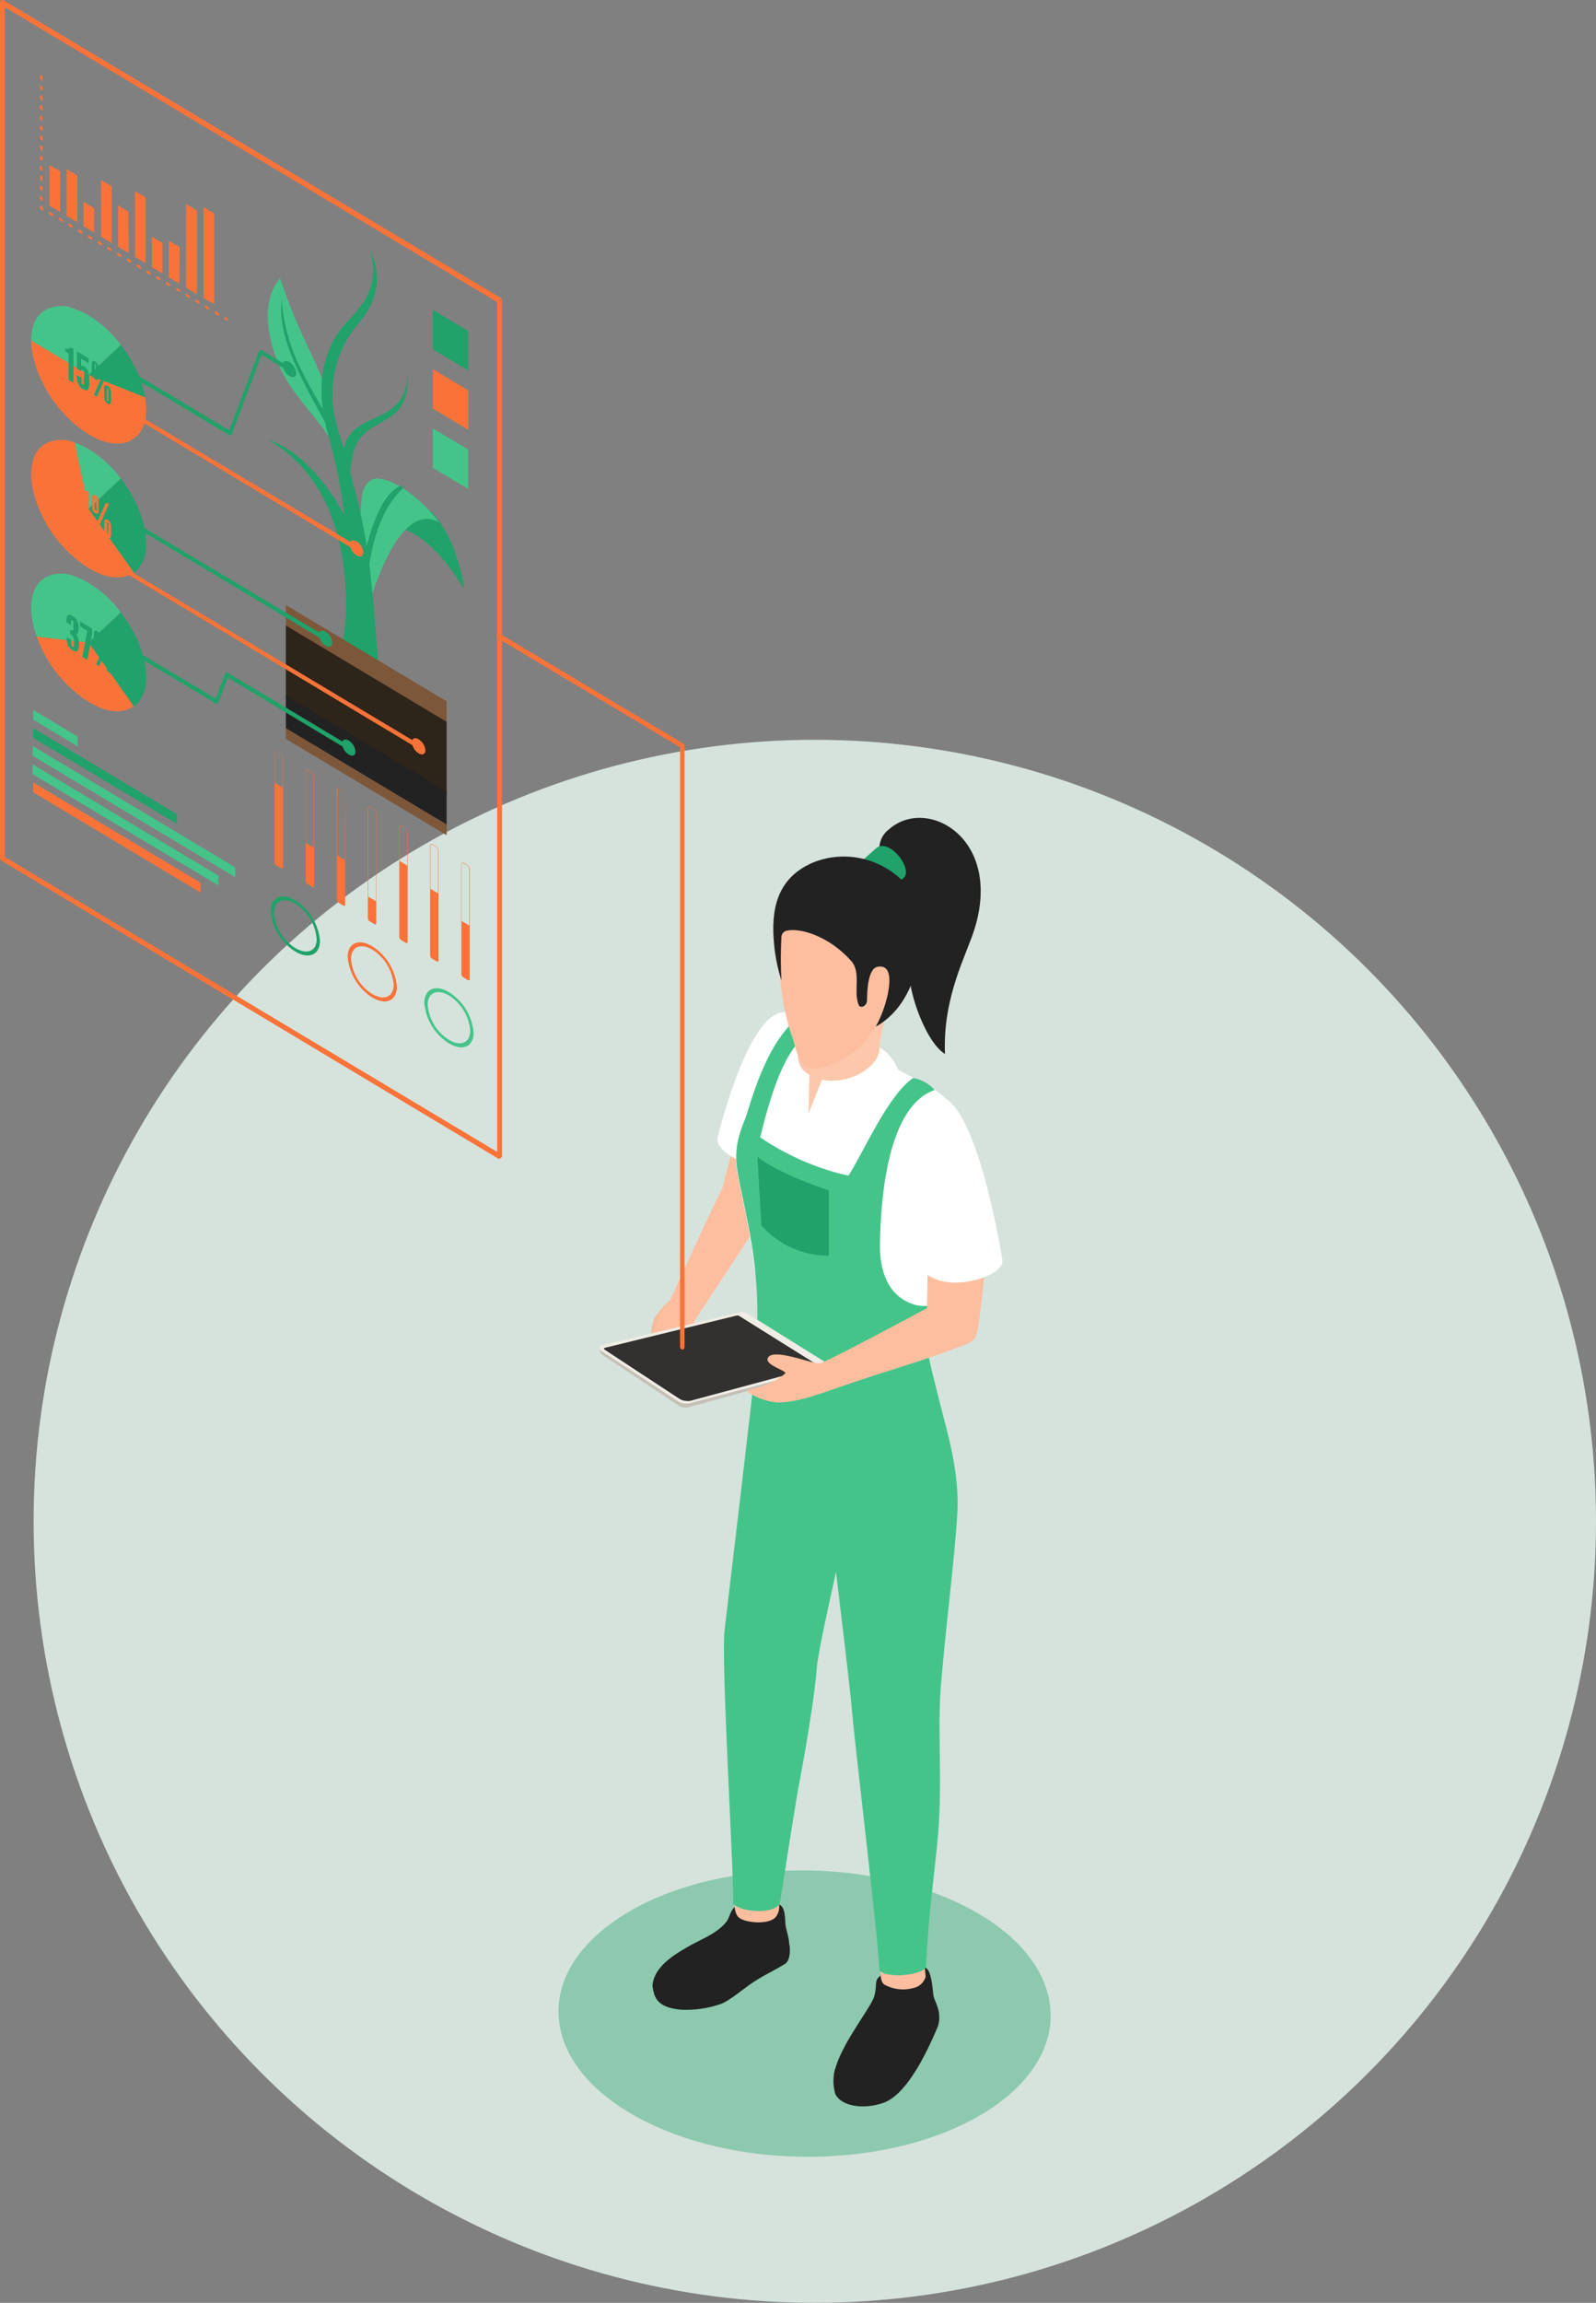 <svg xmlns="http://www.w3.org/2000/svg" xmlns:xlink="http://www.w3.org/1999/xlink" width="95.001" height="137.019" viewBox="0 0 95.001 137.019">
  <rect x="0" y="0" width="95.001" height="137.019" fill="#808080" stroke="none"/>
  <defs>
    <path id="path-48" fill-rule="evenodd" d="M1.975 28.295c0-1.891 1.481-2.542 3.309-1.448 1.823 1.094 3.304 3.521 3.304 5.412 0 1.891-1.476 2.542-3.304 1.448-1.828-1.094-3.309-3.521-3.309-5.412zm.723.438c0 1.5 1.16 3.37 2.586 4.225 1.426.854 2.581.349 2.581-1.13 0-1.479-1.155-3.376-2.581-4.23-1.426-.854-2.586-.365-2.586 1.136z"/>
    <mask id="mask-49" maskContentUnits="userSpaceOnUse" maskUnits="userSpaceOnUse">
      <rect width="95.001" height="137.019" x="0" y="0" fill="black"/>
      <use fill="white" xlink:href="#path-48"/>
    </mask>
    <path id="path-56" fill-rule="evenodd" d="M1.975 20.336c0-1.891 1.481-2.542 3.309-1.448 1.823 1.094 3.304 3.521 3.304 5.412 0 1.891-1.476 2.542-3.304 1.448-1.828-1.094-3.309-3.521-3.309-5.412zm.723.432c0 1.485 1.16 3.376 2.586 4.23v.026c1.426.828 2.581.328 2.581-1.156 0-1.485-1.155-3.365-2.581-4.23-1.426-.865-2.586-.354-2.586 1.13z"/>
    <mask id="mask-57" maskContentUnits="userSpaceOnUse" maskUnits="userSpaceOnUse">
      <rect width="95.001" height="137.019" x="0" y="0" fill="black"/>
      <use fill="white" xlink:href="#path-56"/>
    </mask>
    <path id="path-64" fill-rule="evenodd" d="M1.975 36.255c0-1.891 1.481-2.542 3.304-1.448 1.828 1.094 3.309 3.548 3.309 5.439 0 1.891-1.486 2.568-3.309 1.448-1.823-1.12-3.304-3.548-3.304-5.439zm.723.432c0 1.485 1.155 3.376 2.581 4.23 1.431.854 2.586.354 2.586-1.13 0-1.485-1.16-3.376-2.586-4.23-1.426-.854-2.581-.354-2.581 1.13z"/>
    <mask id="mask-65" maskContentUnits="userSpaceOnUse" maskUnits="userSpaceOnUse">
      <rect width="95.001" height="137.019" x="0" y="0" fill="black"/>
      <use fill="white" xlink:href="#path-64"/>
    </mask>
  </defs>
  <g>
    <ellipse cx="48.501" cy="90.519" fill="rgb(213,227,220)" rx="46.5" ry="46.5"/>
    <g>
      <g opacity=".4">
        <path fill="rgb(32,162,106)" fill-rule="evenodd" d="M45.995 111.347c-8.035.521-13.674 4.777-12.625 9.45 1.05 4.673 8.406 8.022 16.426 7.475 8.02-.547 13.669-4.782 12.619-9.455-1.05-4.673-8.406-8.017-16.421-7.47z"/>
      </g>
      <path fill="rgb(243,188,151)" fill-rule="evenodd" d="M39.296 79.94c-.131.313-.552.339-.577 0 .003-.48.065-.958.186-1.422.279-.446.617-.85 1.004-1.198.151-.156.301.26-.035 1.36-.08.271-.442.927-.577 1.261z"/>
      <path fill="rgb(252,190,159)" fill-rule="evenodd" d="M39.909 77.32s2.511-5.558 3.093-6.621l.864-3.35c1.004.417 1.903.886 2.898 1.344l-1.436 3.839-3.977 6.038c-.074.529-.188 1.052-.341 1.563-.149.393-.397.736-.718.995-.212.201-.498.297-.783.266-.3-.079-.537-.32-.618-.63-.08-.306-.097-.625-.05-.938.05-.455.146-.904.286-1.339.17-.447.438-.846.783-1.167z"/>
      <path fill="rgb(255,255,255)" fill-rule="evenodd" d="M42.726 67.636c-.321 1.042 2.677 2.24 3.987 1.875 0 0 1.948-5.116 1.873-7.158-.07-1.849-1.255-2.36-2.189-2.084-2.044.589-3.671 7.366-3.671 7.366z"/>
      <path fill="rgb(34,34,34)" fill-rule="evenodd" d="M46.974 115.666c.075.188.095.969-.241 1.183-.723.448-1.075.563-1.883 1.084-.557.354-1.396 1.12-2.009 1.328-.751.249-1.538.356-2.325.318-.889-.094-1.607-.359-1.647-1.354.013-.407.196-.787.502-1.042.472-.323 2.3-.365 3.264-.807.964-.443 2.054-.896 3.013-1.407.462-.234 1.306.583 1.326.698z"/>
      <path fill="rgb(34,34,34)" fill-rule="evenodd" d="M46.703 116.26c.537-.453.121-1.162.055-1.729-.04-.333 0-.865-.246-1.12-.346-.349-1.13-.109-1.557-.094-.396-.031-.794.013-1.175.13-.311.182-.346.677-.572.938-.603.714-1.507 1.005-2.28 1.459-.773.453-1.943 1.13-2.084 2.224-.028.376.172.731.502.891 1.12.521 2.656.115 3.751-.479.894-.484 1.597-1.313 2.511-1.709.387-.113.756-.285 1.095-.511z"/>
      <path fill="rgb(34,34,34)" fill-rule="evenodd" d="M55.712 119.198c.214.42.257.911.121 1.365-.778 1.839-1.933 4.121-3.284 4.569-1.195.401-2.456.182-2.822-.521-.144-.477-.154-.986-.03-1.469.246-.495 1.507-1.042 2.104-1.891.598-.849 1.672-1.396 2.481-2.084.459-.206.981-.195 1.431.031z"/>
      <path fill="rgb(34,34,34)" fill-rule="evenodd" d="M55.667 120.177c.286-1.011-.075-1.042-.115-1.521-.06-.636-.151-1.308-.377-1.516-.099-.079-.209-.143-.326-.188-.359-.11-.741-.11-1.1 0-.526.077-1.02.311-1.421.672-.301.26-.095.521-.301 1.188-.241.766-2.33 3.256-2.4 4.839-.015.466.283.881.718 1.0.569.154 1.163.179 1.743.073 1.682-.38 3.475-4.173 3.58-4.548z"/>
      <path fill="rgb(252,190,159)" fill-rule="evenodd" d="M46.256 112.54c-.818.227-1.671.283-2.511.167 0 .276-.146 1.172.311 1.443.457.271 1.667.359 2.084-.047.229-.254.304-.619.196-.948-.042-.202-.069-.408-.08-.615z"/>
      <path fill="rgb(252,190,159)" fill-rule="evenodd" d="M54.954 116.515c-.169.015-.337.043-.502.083-.668.199-1.347.355-2.034.469 0 .307-.055.88.266 1.042.518.269 1.112.334 1.672.182.351-.062.638-.324.743-.677-.03-.369-.078-.736-.146-1.099z"/>
      <g>
        <path fill="rgb(255,255,255)" fill-rule="evenodd" d="M55.24 78.596c-1.004-.271-2.104.292-3.108.042-1.622-.667-3.264-1.308-4.901-1.959-.743-.297-1.507-.625-2.295-.964-.236-2.443-.768-4.308-1.07-6.105-.128-.787-.057-1.594.206-2.344.08-.245.171-.49.261-.698.394-.948.69-1.936.884-2.948.372-1.912.603-3.126 1.426-3.37.3-.077.616-.03.884.13.216.109 7.502 4.131 7.799 4.282.445.24.848.557 1.19.938.603.714-.502 5.272-1.085 11.044l-.191 1.953z"/>
        <path fill="rgb(69,196,138)" fill-rule="evenodd" d="M55.938 83.436c-.728-2.912-1.004-3.558-.593-5.761-.32.062-.649.04-.959-.063-1.602-.521-2.009-2.084-2.009-3.501.04-3.011.502-8.304 3.259-9.257-.339-.378-.789-.629-1.281-.714-1.507 1.042-2.887 4.298-3.852 5.814-1.871-.419-3.652-1.193-5.253-2.282 1.25-5.178 2.315-5.834 3.45-6.657l-1.06-.568c-2.129 1.563-3.013 5.465-3.289 6.131-.09.214-.181.458-.261.703-.263.741-.334 1.54-.206 2.318.452 2.73 1.456 5.574 1.135 10.419-.035.495-.08 1.167-.131 1.865-.055.818-1.351 11.674-1.758 15.107-.226 1.886.608 15.258.502 16.269.502.578 2.646.641 2.792-.068.357-2.11.879-5.73 1.26-7.684.321-1.672.844-4.897.934-6.251.055-.802.678-3.6 1.145-5.73.336 2.818.814 6.715.964 8.392.206 2.37 1.652 14.305 1.612 15.321.542.547 2.661.245 2.787-.219.085-2.646.562-6.069.703-7.746.296-3.475-.06-6.251.191-9.158.377-4.303.763-6.98.954-9.898.186-2.573-.603-5.032-1.039-6.782z"/>
        <path fill="rgb(252,199,170)" fill-rule="evenodd" d="M52.563 59.405c-.256-.375-.944-.177-1.366-.156-.668.036-1.336.078-2.009.161-.166 0-1.004.057-1.004.307-.07.438-.572 1.391-.593 1.828 0 0-.502 2.167.588 2.391l-.05 2.313.803-2.016c1.507.636 3.063-.641 3.47-.964-.226-1.599.437-2.667.306-3.266-.034-.203-.082-.404-.146-.599z"/>
        <path fill="rgb(255,255,255)" fill-rule="evenodd" d="M47.592 62.338c-.266.611-.005 1.331.583 1.61-.462.349-1.185.932-1.667 1.375.239-1.075.549-2.131.929-3.162.176-.385.131-.016.156.177z"/>
      </g>
      <path fill="rgb(255,255,255)" fill-rule="evenodd" d="M48.928 64.245c.36.771.671 1.567.929 2.381 2.511-.37 3.631-2 3.596-2.985-.215-.555-.602-1.021-1.1-1.323.05 1.13-1.773 2.256-3.425 1.927z"/>
      <path fill="rgb(34,34,34)" fill-rule="evenodd" d="M50.72 52.461c-.124-.099-.202-.249-.212-.412-.011-.162.047-.322.157-.437.161-.203.427-.208.638-.365.336-.24.678-.636 1.039-.839.029-.434.247-.831.593-1.078 2.24-1.959 6.729.521 5.087 5.902-.472 1.563-1.913 4.042-1.773 7.481-1.08-.682-1.958-3.178-2.084-4.35-.126-1.172.06-2.24 0-3.449-.025-.781-3.144-2.11-3.445-2.454z"/>
      <path fill="rgb(32,162,106)" fill-rule="evenodd" d="M50.424 52.112c.182-.245.393-.466.628-.656.336-.313.708-.63 1.08-.969.728-.682 2.199 1.115 1.687 1.724-.08.104-1.004.771-1.004.771-.286.432-1.868.38-2.24.047-.143-.096-.241-.25-.27-.424-.029-.174.015-.353.119-.493z"/>
      <path fill="rgb(252,190,159)" fill-rule="evenodd" d="M47.235 61.937c.166.646.357 1.433.959 1.625.723.234 2.626-.682 3.515-1.886 1.065-1.407 1.657-3.516 1.291-4.506-.276-.74-1.507-1.323-2.164-1.844-.463-.346-.97-.623-1.507-.823-1.537-.615-2.892-.552-2.933 1.042-.039.82-.027 1.641.035 2.459.078 1.345.349 2.671.803 3.933z"/>
      <path fill="rgb(34,34,34)" fill-rule="evenodd" d="M46.075 56.16c-.181-1.943.09-3.969 2.466-4.897 2.351-.856 4.953.177 6.152 2.443.276.609.372 1.288.276 1.953-.422 3.271-1.542 4.688-2.842 5.433.333-.612.576-1.272.723-1.959.186-.953.126-1.74-.603-1.61-.583.099-.628 1.386-.638 1.99 0 .37-.422.521-.502.266-.321-.807.171-1.917-.442-2.605-1.306-1.464-3.048-2-3.862-1.792-.169.047-.288.204-.291.385-.045.854-.045 1.709 0 2.563-.225-.704-.372-1.433-.437-2.172z"/>
      <path fill="rgb(197,192,182)" fill-rule="evenodd" d="M39.843 81.045l-4.153-.802c-0.0.154.071.299.191.391.196.115 4.52 3.001 4.52 3.001.175.113.388.147.588.094l8.226-2.266c.082-.055.131-.149.131-.25l-9.501-.167z"/>
      <path fill="rgb(240,236,230)" fill-rule="evenodd" d="M44.072 78.075l-8.251 1.969c-.066.013-.118.067-.132.135-.013.069.015.139.071.177l4.58 3.011c.223.145.494.189.748.12l8.19-2.151c.035-.011.061-.042.067-.08.005-.038-.011-.076-.042-.097l-4.816-3.001c-.124-.082-.273-.111-.417-.083z"/>
      <path fill="rgb(51,49,47)" fill-rule="evenodd" d="M43.996 78.299c-.04-.026-.089-.035-.136-.026l-7.874 1.927c-.02.009-.032.03-.032.052 0 .022.013.043.032.052l4.449 2.922c.13.084.279.129.432.13.067.008.134.008.201 0l7.533-2.032c.029-.012.048-.041.048-.073 0-.032-.019-.061-.048-.073l-4.605-2.881z"/>
      <path fill="rgb(252,190,159)" fill-rule="evenodd" d="M55.175 74.96c.08.86 0 2.876 0 2.876s-5.951 3.209-6.373 3.282c-.422.073-2.908-1.005-3.113-.271-.11.385 1.17.724 1.055.87-.608.521-1.004.677-2.325 1.042.552.393 1.192.631 1.858.693 1.23 0 2.707-.583 3.696-.922 3.113-1.078 4.409-1.375 6.769-2.256.417-.156 1.12-.333 1.326-.714.256-.479.623-4.772.623-4.772l-3.515.172z"/>
      <path fill="rgb(255,255,255)" fill-rule="evenodd" d="M54.441 75.002c.131.589 1.085 1.219 2.084 1.302 1.507.12 3.259-.615 3.139-1.344 0 0-1.291-8.288-3.365-9.596-1.205-.755-1.974.75-2.365 1.631-.038 2.679.132 5.356.507 8.007z"/>
      <path fill="rgb(32,162,106)" fill-rule="evenodd" d="M45.086 68.834c1.431 1.11 4.253 1.99 4.253 1.99v3.886c-1.524.019-2.984-.635-4.017-1.797l-.236-4.079z"/>
      <path fill="rgb(32,162,106)" fill-rule="evenodd" d="M20.59 36.87c.132.065.26.14.382.224.149-.862.253-1.731.311-2.605.045-1.729-.191-3.214-1.697-5.298-.502-.724-1.923-2.506-3.58-3.001 2.923 1.735 4.745 5.006 4.585 10.679z"/>
      <path fill="rgb(69,196,138)" fill-rule="evenodd" d="M19.019 22.154c-.668-1.594-1.311-2.553-2.35-5.595-1.456 1.756-.367 4.543.075 5.475.748 1.563 2.32 3.006 2.948 4.167.03-.276.593-1.037-.673-4.048z"/>
      <path fill="rgb(32,162,106)" fill-rule="evenodd" d="M19.963 25.738c-.11-.219-.236-.443-.372-.698-.422-.807-1.135-1.938-1.697-3.126-.642-1.265-1.025-2.653-1.125-4.079-.231 2.0.753 4.027 2.667 7.439.236.417.392.719.502.948l.025-.484z"/>
      <path fill="rgb(32,162,106)" fill-rule="evenodd" d="M20.395 28.389c-.04 0-.065.063-.131 0-.301-.229.286-2.042.407-2.271.839-1.61 3.54-.99 3.585-3.865.206 3.35-2.571 2.386-3.189 4.569-.357 1.266-.025 1.438-.673 1.568z"/>
      <path fill="rgb(32,162,106)" fill-rule="evenodd" d="M27.621 35.052c-.085-.833-.618-3.271-1.963-4.621-1.013-.609-2.098-1.077-3.229-1.391-.201.167-.748.333-.588.724.184.36.389.707.613 1.042.196.333.387.698.608 1.005.221.307.362-.594.562-.458.201.135 1.848.151 3.997 3.699z"/>
      <path fill="rgb(69,196,138)" fill-rule="evenodd" d="M21.851 36.24c-.085.193.045.219-.231.042-.276-.177-.266-.354-.271-.63-.062-2.022-0-4.045.186-6.058.09-.708.462-1.167 1.004-1.12 1.125.094 2.682 1.38 3.601 2.605-2.456-1.365-4.042 4.527-4.289 5.162z"/>
      <path fill="rgb(32,162,106)" fill-rule="evenodd" d="M21.951 38.61c-.251.172-.623-1.396-.678-1.776-.136-.953.547-7.069 2.571-7.929 0 0 .146.068.156.135-2.988 2.756-2.049 9.569-2.049 9.569z"/>
      <path fill="rgb(32,162,106)" fill-rule="evenodd" d="M20.395 38.308l2.139 1.302c-.577-6.939-.532-7.6-2.446-14.185-.686-2.177-.183-4.569 1.316-6.251 1.039-1.297 1.401-2.678.583-4.391.718 2.24-.437 3.433-1.401 4.454-1.065 1.13-2.054 3.308-.999 6.829 1.116 3.973 1.392 8.148.808 12.242z"/>
      <path fill="rgb(125,87,58)" fill-rule="evenodd" d="M26.586 43.043l-9.571-5.73v-1.313l9.571 5.73v1.313z"/>
      <path fill="rgb(45,36,26)" fill-rule="evenodd" d="M26.586 47.294l-9.571-5.73v-4.345l9.571 5.73v4.345z"/>
      <path fill="rgb(34,34,34)" fill-rule="evenodd" d="M26.586 49.143l-9.571-5.73v-2.037l9.571 5.73v2.037z"/>
      <path fill="rgb(125,87,58)" fill-rule="evenodd" d="M26.586 49.695l-9.571-5.73v-.641l9.571 5.73v.641z"/>
      <path fill="rgb(249,115,57)" fill-rule="evenodd" d="M2.537 4.75c0 .036-.035.062-.075.036v-.026c-.046-.027-.076-.076-.08-.13v-.115c0-.036.035-.062.08-.036.042.028.07.074.075.125v.146zm-.075.63c.04 0 .075 0 .075-.031v-.12c-.006-.051-.033-.097-.075-.125-.045-.026-.08 0-.08.031v.094c.004.054.034.101.08.125v.026zm.075.568c0 .031-.035.031-.075.031v-.026c-.044-.026-.074-.073-.08-.125v-.12c0-.036.035-.036.08-.036.043.029.071.077.075.13v.146zm-.075.63c.04.026.075 0 .075-.036v-.12c.002-.061-.026-.118-.075-.151-.045-.026-.08 0-.08.036v.12c.006.053.036.099.08.125v.026zm-.01.604c.04 0 .075 0 .075-.036v-.12c-.006-.051-.033-.097-.075-.125-.045-.026-.08 0-.08.031v.12c.015.045.048.081.09.099l-.01.031zm.085.557c0 .031-.035.057-.075.031v-.026c-.038-.02-.068-.056-.08-.099v-.12c0-.031.035-.057.08-.031.044.026.072.073.075.125v.12zm-.075.615c.04.026.075 0 .075-.036v-.115c-.004-.053-.032-.101-.075-.13-.045 0-.08 0-.08.036v.12c.006.053.036.099.08.125zm.075.563c0 .036-.035.062-.075.036v-.01c-.043-.025-.073-.069-.08-.12v-.12c0-.031.035-.057.08-.031.042.028.07.074.075.125v.12zm0 .599c0 .031-.035.057-.075.031v-.01c-.05-.027-.081-.082-.08-.141v-.094c0-.031.035-.031.08-.031.042.027.07.073.075.125v.12zm.402.297l.643.38-.01 2.422-.633-.38V9.813zm-.412.323c0 .031-.035.031-.075.031l.01-.031c-.041-.017-.074-.051-.09-.094v-.12c0-.036.035-.062.08-.036.043.029.071.077.075.13v.12zm1.441 2.709l.633.38v-2.787l-.633-.38v2.787zm-1.441-2.115c0 .036-.035.062-.075.036l.01-.031c-.05-.03-.081-.086-.08-.146v-.12c0-.031.035-.057.08-.031.052.039.078.106.065.172v.12zm4.118.354l-.633-.38v3.381l.633.38v-3.381zm-4.183.255c.04.026.075 0 .075-.031v-.12c-.005-.052-.033-.098-.075-.125-.045-.026-.08 0-.08.031v.12c.007.05.037.093.08.115v.01zm5.574 3.943l.633.38v-3.912l-.633-.375v3.907zM2.462 11.938c.04.026.075 0 .075-.031v-.12c-.004-.053-.032-.101-.075-.13-.045-.026-.08 0-.08.036v.12c.009.049.038.091.08.115v.01zm3.144 1.896l-.633-.38V12.001l.633.385v1.448zm6.111-1.313l-.633-.375v4.98l.633.38v-4.985zm-4.685-.302l.618.38.015 2.454-.633-.38v-2.454zm-4.58.031c-.045 0-.08 0-.08.036v.057c.004.053.034.101.08.125l.06.052c.045.026.08 0 .08-.031-.002-.046-.024-.088-.06-.115-.005-.052-.031-.099-.07-.13l-.01.005zm10.299 5.855l-.633-.375V12.324l.633.38v5.402zM2.984 12.621l.115.068c.042.028.07.074.075.125 0 .036-.035.062-.075.036l-.115-.068c-.046-.027-.076-.076-.08-.13 0-.031.035-.057.08-.031zm.693.422l-.115-.073c-.04-.026-.075 0-.075.036.006.051.033.097.075.125l.115.073c.045 0 .08 0 .08-.036-.006-.053-.036-.099-.08-.125zm.467.276l.115.068v-.005c.045.03.073.08.075.135 0 .031-.035.057-.075.031l-.115-.068c-.044-.026-.074-.073-.08-.125 0-.036.035-.062.08-.036zm.693.417l-.115-.068c-.04-.026-.075 0-.075.031.004.053.032.101.075.13l.115.068c.045.026.08 0 .08-.036-.005-.054-.035-.103-.08-.13v.005zm.467.281l.115.068c.042.028.07.074.075.125 0 .036-.035.062-.075.036l-.115-.073c-.046-.025-.076-.072-.08-.125 0-.031.035-.057.08-.031zm4.369 2.256l-.633-.38v-1.808l.633.365v1.823zm1.024-1.573l-.653-.38v2.183l.633.38.02-2.183zm-4.7-.266l-.115-.073c-.04-.026-.075 0-.075.036.006.051.033.097.075.125l.115.068c.045.026.08 0 .08-.031-.002-.055-.032-.105-.08-.13v.005zm.583.339l-.115-.068c-.045-.026-.08 0-.08.031.005.054.035.103.08.13l.115.068c.045.026.075 0 .075-.031-.003-.054-.031-.103-.075-.13zm.583.354l-.131-.073c-.04-.026-.075 0-.075.031.003.052.032.099.075.125l.12.073c.04.026.075 0 .075-.036-.005-.048-.028-.091-.065-.12zm.462.271l.115.073c.046.025.076.072.08.125 0 .036-.035.036-.08.036l-.115-.073c-.042-.028-.07-.074-.075-.125 0-.036.035-.062.075-.036zm.583.354l.115.068v-.005c.045.03.073.08.075.135 0 .031-.035.057-.075.031l-.115-.068c-.044-.026-.074-.073-.08-.125 0-.036.035-.062.08-.036zm.693.417l-.115-.068c-.04-.026-.075 0-.075.031.004.053.032.101.075.13l.115.068c.045.026.08 0 .08-.036-.006-.053-.036-.099-.08-.125zm.467.276l.115.073v-.005c.036.031.058.076.06.125 0 .025 0 .038-.006.043-.007.006-.022.004-.054-.002l-.115-.073c-.044-.026-.074-.073-.08-.125 0-.036.035-.036.08-.036zm.578.349l.115.068-.015-.005c.053.024.089.076.095.135 0 .031-.035.031-.08.031l-.115-.068c-.042-.028-.07-.074-.075-.125 0-.036.035-.036.075-.036zm.603.344l.095.073c.05.023.085.07.095.125 0 .031-.035.057-.075.031l-.115-.068c-.046-.027-.076-.076-.08-.13 0-.031.035-.031.08-.031zm.673.422l-.115-.068c-.04-.026-.075 0-.075.031.005.052.033.098.075.125l.115.073c.045.026.08 0 .08-.036-.005-.054-.035-.103-.08-.13v.005zm.583.344l-.115-.073c-.045 0-.08 0-.08.036.006.053.036.099.08.125l.115.068c.04 0 .075 0 .075-.031-.005-.052-.033-.098-.075-.125zm.578.349l-.115-.068c-.04 0-.075 0-.075.031.004.053.032.101.075.13l.115.068c.045.026.08 0 .08-.031-.005-.054-.035-.103-.08-.13zm.467.281l.115.068v-.005c.043.029.071.077.075.13 0 .036-.035.062-.075.036l-.115-.068c-.046-.027-.076-.076-.08-.13 0-.031.035-.057.08-.031zm.638.375l-.06-.036c-.04-.026-.075-.01-.075.036.006.051.033.097.075.125l.06.036c.04.026.075.01.075-.036-.006-.051-.033-.097-.075-.125z"/>
      <path fill="rgb(32,162,106)" fill-rule="evenodd" d="M16.111 54.212c0-.839.658-1.125 1.466-.641.828.515 1.374 1.405 1.471 2.401 0 .844-.663 1.13-1.471.646-.829-.516-1.373-1.409-1.466-2.407zm.196.115c.082.864.553 1.637 1.271 2.084.723.422 1.291.172 1.271-.557-.078-.865-.55-1.64-1.271-2.084-.698-.422-1.271-.172-1.271.557z"/>
      <path fill="rgb(249,115,57)" fill-rule="evenodd" d="M20.691 56.947c0-.839.663-1.13 1.471-.641.828.515 1.372 1.405 1.466 2.401 0 .839-.658 1.13-1.466.646-.828-.518-1.373-1.409-1.471-2.407zm.201.115c.08.865.552 1.638 1.271 2.084.698.417 1.271.167 1.271-.557-.082-.864-.553-1.637-1.271-2.084-.703-.417-1.271-.167-1.271.557z"/>
      <path fill="rgb(69,196,138)" fill-rule="evenodd" d="M25.255 59.681c0-.839.663-1.13 1.471-.646.829.516 1.373 1.409 1.466 2.407 0 .839-.658 1.125-1.466.641-.828-.515-1.374-1.405-1.471-2.401zm.201.109c.078.865.55 1.64 1.271 2.084.698.422 1.265.172 1.265-.557-.079-.863-.549-1.637-1.265-2.084-.703-.417-1.271-.172-1.271.557z"/>
      <path fill="rgb(69,196,138)" fill-rule="evenodd" d="M4.621 44.408l-2.641-1.584v-.578l2.641 1.578v.583z"/>
      <path fill="rgb(32,162,106)" fill-rule="evenodd" d="M1.98 43.324v.583l8.557 5.121v-.578l-8.557-5.126z"/>
      <path fill="rgb(69,196,138)" fill-rule="evenodd" d="M13.997 52.191l-12.052-7.22v-.583l12.052 7.22v.583z"/>
      <path fill="rgb(69,196,138)" fill-rule="evenodd" d="M12.993 52.68L1.945 46.064v-.583l11.048 6.616v.583z"/>
      <path fill="rgb(249,115,57)" fill-rule="evenodd" d="M11.938 53.107l-9.958-5.965v-.583l9.958 5.965v.583z"/>
      <g>
        <use fill="none" xlink:href="#path-48"/>
        <g mask="url(#mask-49)">
          <path fill="rgb(249,115,57)" fill-rule="evenodd" d="M5.279 30.275l-.824-3.938c-.566-.242-1.206-.218-1.753.068-.572.339-.839.922-.839 1.823.001.309.034.616.1.917.059.261.133.519.221.771.432 1.209 1.153 2.284 2.094 3.126 1.391 1.271 2.802 1.657 3.691 1.005l-2.692-3.772z"/>
          <path fill="rgb(69,196,138)" fill-rule="evenodd" d="M5.279 26.727c-.261-.159-.537-.29-.824-.391l.824 3.938 1.913-1.797c-.522-.707-1.172-1.302-1.913-1.75z"/>
          <path fill="rgb(32,162,106)" fill-rule="evenodd" d="M8.634 31.603c-.122-.693-.358-1.359-.698-1.969-.212-.409-.461-.796-.743-1.156l-1.913 1.797 2.692 3.792c.628-.458.859-1.313.663-2.464z"/>
        </g>
      </g>
      <path fill="rgb(249,115,57)" fill-rule="evenodd" d="M4.652 30.749c.04-.065.059-.142.055-.219l.035-.438c0-.097-.015-.194-.045-.286-.049-.14-.146-.256-.271-.328-.042-.027-.091-.04-.141-.036v-.359c-.01-.052-.01-.105 0-.156h.065c.043.022.071.065.075.115.007.094.007.188 0 .281l.281.172v-.125c.004-.11-.013-.22-.05-.323-.062-.16-.176-.292-.321-.375-.176-.104-.266-.073-.316 0-.047.083-.068.18-.06.276v1.141c.003.097.024.192.06.281.056.163.169.299.316.38.176.099.266.068.316 0zm-.317-.26c-.048-.033-.08-.086-.085-.146v-.63c.001 0 .002-.001.004-.003.009-.008.032-.027.081.003.048.029.081.079.09.135v.599c0 .042-.025.078-.09.042z"/>
      <path fill="rgb(249,115,57)" fill-rule="evenodd" d="M4.812 29.431v-.188c.077.035.164.035.241 0 .025-.018.047-.041.065-.068l.171.104v1.995l-.266-.156v-1.563l-.211-.125z"/>
      <path fill="rgb(249,115,57)" fill-rule="evenodd" d="M5.872 30.426c0 .089-.035.13-.085.146-.045.014-.062.003-.1-.021l-.016-.01c-.087-.048-.152-.131-.181-.229-.008-.043-.008-.087 0-.13v-.583c0-.089.03-.125.085-.146.043-.002.085.011.12.036.081.052.143.131.176.224.007.043.007.087 0 .13v.583zm-.156-.761c.005.024.005.049 0 .073l.025.599c0 .047-.005.047-.045.047-.035-.022-.054-.062-.05-.104 0 0-.01-.583 0-.615.01-.031.015-.047.07 0zm-.12 1.802l.713-1.563.166.099-.703 1.589-.176-.125zm1.019.396c0 .089-.035.13-.09.146-.048.014-.062.003-.098-.024l-.017-.013c-.084-.05-.149-.129-.181-.224-.016-.041-.024-.086-.025-.13v-.573c-.008-.065.03-.126.09-.146.025 0 .065 0 .115.036.084.048.147.129.176.224.017.041.027.085.03.13v.573zm-.161-.75c.005.024.005.049 0 .073v.01s0 .599-.075.604c-.01-.023-.01-.05 0-.073v-.615c.01-.031.02-.042.075 0z"/>
      <g>
        <use fill="none" xlink:href="#path-56"/>
        <g mask="url(#mask-57)">
          <path fill="rgb(32,162,106)" fill-rule="evenodd" d="M7.936 21.674c-.212-.409-.461-.796-.743-1.156l-1.913 1.792 3.354 1.334c-.122-.693-.358-1.359-.698-1.969z"/>
          <path fill="rgb(69,196,138)" fill-rule="evenodd" d="M5.279 18.773c-.261-.159-.537-.29-.824-.391-.565-.247-1.207-.223-1.753.068-.572.339-.839.917-.839 1.823L5.279 22.315l1.913-1.792c-.521-.708-1.171-1.303-1.913-1.75z"/>
          <path fill="rgb(249,115,57)" fill-rule="evenodd" d="M8.634 23.644l-3.354-1.334-3.415-2.042c.001.309.034.616.1.917.059.261.133.519.221.771.435 1.207 1.155 2.282 2.094 3.126 1.391 1.271 2.802 1.657 3.691 1.005.628-.438.859-1.292.663-2.443z"/>
        </g>
      </g>
      <path fill="rgb(32,162,106)" fill-rule="evenodd" d="M3.893 20.914v-.188c.077.035.164.035.241 0 .025-.017.046-.04.06-.068l.176.104v2.016l-.286-.172v-1.563l-.191-.13z"/>
      <path fill="rgb(32,162,106)" fill-rule="evenodd" d="M5.023 22.221c.009-.08-.026-.159-.09-.203-.022-.018-.053-.018-.075 0-.023.019-.036.048-.035.078l-.241-.146v-1.042l.693.412v.297l-.447-.266v.417c.035-.008.071-.008.105 0 .022.002.043.011.06.026.127.078.223.2.271.344.028.086.043.175.045.266v.448c.008.102-.011.205-.055.297-.05.083-.146.109-.316 0-.15-.085-.263-.227-.316-.396-.042-.142-.061-.29-.055-.438l.286.172v.083c-.007.073-.007.146 0 .219.009.043.034.081.07.104h.065c.012-.065.012-.133 0-.198l.035-.474z"/>
      <path fill="rgb(32,162,106)" fill-rule="evenodd" d="M5.867 22.456c0 .089-.035.13-.09.146-.047.013-.061.004-.095-.018l-.02-.013c-.084-.053-.148-.134-.181-.229-.016-.042-.024-.086-.025-.13v-.589c0-.089.03-.125.09-.146.042-.002.082.011.116.036.083.051.147.13.181.224.005.043.005.087 0 .13l.025.589zm-.161-.766c.007.024.007.049 0 .073l.02.599c0 .052-.005.052-.045.052-.034-.022-.052-.063-.045-.104v-.62c.01-.031.015-.047.07 0zm-.12 1.808l.718-1.599.166.104-.703 1.594-.181-.099zm1.024.401c0 .089-.035.13-.09.146-.048.014-.062.003-.098-.024l-.017-.013c-.084-.05-.149-.129-.181-.224-.016-.041-.025-.086-.025-.13v-.573c0-.089.03-.135.09-.151.042-.002.082.011.116.036.083.051.147.13.181.224.013.044.022.089.025.135v.573zm-.161-.755c.005.026.005.052 0 .078v.01s0 .573-.005.604c-.005.031-.015.047-.07 0-.008-.024-.008-.049 0-.073v-.62c.002 0 .005-.003.007-.006.008-.01.022-.026.068.006z"/>
      <g>
        <use fill="none" xlink:href="#path-64"/>
        <g mask="url(#mask-65)">
          <path fill="rgb(249,115,57)" fill-rule="evenodd" d="M5.279 38.23l-3.093-.354c.432 1.209 1.153 2.284 2.094 3.126 1.391 1.271 2.797 1.657 3.691 1.005l-2.692-3.777z"/>
          <path fill="rgb(69,196,138)" fill-rule="evenodd" d="M5.279 34.687c-.261-.158-.537-.289-.824-.391-.565-.248-1.207-.223-1.753.068-.572.339-.839.922-.839 1.823.001.309.034.616.1.917.054.263.128.52.221.771l3.093.354 1.913-1.792c-.522-.707-1.172-1.302-1.913-1.75z"/>
          <path fill="rgb(32,162,106)" fill-rule="evenodd" d="M8.634 39.563c-.124-.692-.36-1.358-.698-1.969-.215-.407-.464-.794-.743-1.156l-1.913 1.792 2.692 3.798c.628-.458.854-1.313.663-2.464z"/>
        </g>
      </g>
      <path fill="rgb(32,162,106)" fill-rule="evenodd" d="M4.174 37.714v-.245c.121.063.176.068.201 0 .007-.031.007-.063 0-.094v-.161c.005-.061.005-.122 0-.182-.006-.054-.036-.102-.08-.13-.03 0-.055 0-.065.026-.008.088-.008.177 0 .266l-.281-.172c-.009-.12.008-.242.05-.354.045-.094.136-.135.311-.026.148.085.262.222.321.385.03.085.047.175.05.266 0 .297-.05.412-.136.448.118.194.174.422.161.651.002.019.002.038 0 .057-.007.068-.022.134-.045.198-.024.072-.092.119-.166.115-.056-.005-.109-.025-.156-.057-.149-.081-.263-.217-.321-.38-.04-.135-.059-.276-.055-.417l.281.167c-.01.095-.01.191 0 .287.01.047.037.088.075.115.045.026.07 0 .08-.042.005-.054.005-.108 0-.161v-.172c.005-.092-.021-.182-.075-.255-.042-.044-.089-.083-.141-.115l-.01-.016z"/>
      <path fill="rgb(32,162,106)" fill-rule="evenodd" d="M5.194 37.526l-.427-.255v-.292l.718.427v.297l-.286 1.563-.296-.177.291-1.563z"/>
      <path fill="rgb(32,162,106)" fill-rule="evenodd" d="M5.997 38.495c0 .089-.035.13-.09.146-.047.013-.061.004-.095-.018l-.02-.013c-.086-.05-.151-.132-.181-.229-.016-.041-.025-.086-.025-.13v-.583c0-.089.035-.13.09-.146.042-.002.082.011.116.036.083.049.146.129.176.224.018.041.028.085.03.13v.583zm-.161-.755c.007.024.007.049 0 .073l.02.599c0 .047-.005.047-.045.047-.036-.02-.055-.063-.045-.104v-.615c.01-.031.015-.047.07 0zm-.115 1.797l.708-1.563.171.099-.703 1.563-.176-.099zm1.014.401c0 .089-.035.13-.085.146-.042.002-.082-.011-.115-.036-.086-.049-.152-.129-.186-.224-.008-.043-.008-.087 0-.13v-.578c0-.083.03-.13.085-.146.047-.013.062-.004.1.022l.021.014c.082.051.144.13.176.224.016.042.024.086.025.13l-.02.578zm-.156-.75c.005.024.005.049 0 .073v.005s.01.578 0 .609c-.01.031-.02.047-.07 0-.008-.024-.008-.049 0-.073 0 0-.005-.583 0-.615.005-.031.015-.047.07 0z"/>
      <path fill="rgb(249,115,57)" fill-rule="evenodd" d="M20.912 32.551h-.06L8.157 24.93c-.056-.034-.076-.108-.045-.167.033-.058.104-.078.161-.047l12.7 7.6c.027.016.046.043.054.075.008.031.003.065-.014.092-.018.041-.057.068-.1.068z"/>
      <path fill="rgb(249,115,57)" fill-rule="evenodd" d="M24.919 44.528c-.018.005-.037.005-.055 0L7.172 33.916c-.036-.022-.058-.063-.057-.106.001-.043.024-.083.06-.104.037-.021.081-.02.117.002l17.686 10.59c.056.034.076.108.045.167-.022.038-.062.062-.105.063z"/>
      <path fill="rgb(32,162,106)" fill-rule="evenodd" d="M20.761 44.606c-.02.005-.04.005-.06 0l-7.141-4.287-.547 1.469c-.014.031-.039.056-.07.068-.031.019-.069.019-.1 0L7.916 38.907c-.027-.016-.046-.043-.054-.075-.008-.031-.003-.065.014-.092.033-.058.104-.078.161-.047l4.806 2.881.547-1.469c.015-.031.04-.057.07-.073.032-.013.068-.013.1 0l7.251 4.345c.027.016.046.043.054.075.008.031.003.065-.014.092-.019.035-.052.058-.09.063z"/>
      <path fill="rgb(32,162,106)" fill-rule="evenodd" d="M19.375 38.125c-.018.005-.037.005-.055 0L8.101 31.39c-.03-.013-.054-.038-.067-.069-.012-.031-.012-.067.001-.098.015-.029.04-.05.071-.059.03-.009.063-.004.09.012L19.435 37.896c.056.034.076.108.045.167-.024.037-.063.06-.105.063z"/>
      <path fill="rgb(32,162,106)" fill-rule="evenodd" d="M13.706 25.899c-.018.005-.037.005-.055 0l-5.905-3.553c-.036-.022-.058-.063-.057-.106.001-.043.024-.083.06-.104.037-.021.081-.02.117.002l5.78 3.464 1.763-4.688c.012-.034.038-.06.07-.073.032-.013.068-.013.1 0l1.507.906c.027.016.046.043.054.075.008.031.003.065-.014.092-.033.058-.104.078-.161.047l-1.396-.854-1.763 4.714c-.009.035-.036.063-.07.073l-.03.005z"/>
      <path fill="rgb(249,115,57)" fill-rule="evenodd" d="M16.503 44.715l.181.104c.086.055.144.147.161.25v6.548c0 .047-.05.083-.11.047l-.286-.172c-.06-.038-.1-.104-.105-.177v-6.532c0-.068.07-.125.161-.068zm-.141 1.86l.457.271v-1.792c-.009-.093-.059-.175-.136-.224l-.181-.109c-.075-.042-.141-.016-.141.062v1.792z"/>
      <path fill="rgb(249,115,57)" fill-rule="evenodd" d="M27.621 51.352l.176.109c.094.055.155.154.166.266v6.543c0 .047-.05.083-.11.047l-.281-.167c-.062-.038-.103-.103-.11-.177v-6.548c0-.073.07-.125.161-.073zm.311 3.72v-3.36c-.009-.093-.059-.175-.135-.224l-.181-.109c-.075-.047-.136-.016-.136.062V54.8l.452.271z"/>
      <path fill="rgb(249,115,57)" fill-rule="evenodd" d="M18.356 45.809l.181.104c.089.059.148.156.161.266v6.543c0 .052-.05.083-.11.052l-.286-.172c-.06-.038-.1-.104-.105-.177v-6.548c0-.094.07-.125.161-.068zm.316 4.621v-4.266c-.009-.093-.059-.175-.136-.224l-.181-.109c-.075-.042-.141-.016-.141.062v4.266l.457.271z"/>
      <path fill="rgb(249,115,57)" fill-rule="evenodd" d="M22.057 48.028l.181.104c.092.057.151.155.161.266V54.941c0 .052-.045.083-.105.052l-.286-.172c-.062-.038-.103-.103-.11-.177v-6.548c0-.068.075-.125.161-.068zm.322 5.595v-5.241c-.011-.093-.063-.176-.141-.224l-.181-.109c-.075-.042-.136-.016-.136.062v5.241l.457.271z"/>
      <path fill="rgb(249,115,57)" fill-rule="evenodd" d="M23.925 49.138l.181.104c.092.057.151.155.161.266v6.548c0 .047-.05.083-.105.047l-.286-.167c-.062-.038-.103-.103-.11-.177v-6.553c0-.094.075-.125.161-.068zm-.135 2.094l.452.271v-2.011c-.009-.093-.059-.175-.135-.224l-.181-.109c-.075-.047-.136-.016-.136.062v2.011z"/>
      <path fill="rgb(249,115,57)" fill-rule="evenodd" d="M25.763 50.242l.181.109c.092.057.151.155.161.266v6.543c0 .047-.05.083-.11.047l-.281-.167c-.062-.038-.103-.103-.11-.177v-6.548c0-.073.07-.125.161-.073zm.316 2.912v-2.553c-.009-.093-.059-.175-.135-.224l-.181-.109c-.075-.047-.136-.016-.136.062v2.553l.452.271z"/>
      <path fill="rgb(249,115,57)" fill-rule="evenodd" d="M20.209 46.919l.176.104c.041.026.075.059.101.099-.022-.029-.05-.054-.081-.072l-.176-.109c-.08-.042-.141-.016-.141.062v3.897l.437.276v-1.719l.02-2.167v6.543c0 .052-.045.083-.105.052l-.286-.172c-.06-.038-.1-.104-.105-.177v-6.548c0-.068.07-.125.161-.068zm.335.354c-.007-.055-.027-.107-.057-.151.033.043.054.095.057.151z"/>
      <path fill="rgb(249,115,57)" fill-rule="evenodd" d="M21.63 32.869c0 .229-.181.307-.402.177-.226-.141-.375-.384-.402-.656 0-.234.181-.313.402-.177.227.14.376.384.402.656z"/>
      <path fill="rgb(32,162,106)" fill-rule="evenodd" d="M19.782 38.24c0 .229-.181.313-.407.177-.227-.14-.376-.384-.402-.656 0-.229.181-.313.402-.177.23.138.381.382.407.656z"/>
      <path fill="rgb(249,115,57)" fill-rule="evenodd" d="M25.321 44.647c0 .229-.176.307-.402.177-.227-.142-.376-.388-.402-.662 0-.229.181-.307.402-.172.228.139.378.383.402.656z"/>
      <path fill="rgb(32,162,106)" fill-rule="evenodd" d="M21.163 44.72c0 .234-.181.313-.402.177-.227-.14-.376-.384-.402-.656 0-.229.181-.307.402-.177.226.141.375.384.402.656z"/>
      <path fill="rgb(32,162,106)" fill-rule="evenodd" d="M17.628 22.201c0 .229-.181.307-.402.172-.228-.139-.378-.383-.402-.656 0-.229.176-.307.402-.177.227.142.376.388.402.662z"/>
      <path fill="rgb(32,162,106)" fill-rule="evenodd" d="M27.867 22.039L25.768 20.784v-2.344l2.099 1.255v2.344z"/>
      <path fill="rgb(249,115,57)" fill-rule="evenodd" d="M27.867 25.566l-2.099-1.255v-2.344l2.099 1.255v2.344z"/>
      <path fill="rgb(69,196,138)" fill-rule="evenodd" d="M27.867 29.093l-2.099-1.255v-2.344l2.099 1.255v2.344z"/>
      <path fill="rgb(249,115,57)" fill-rule="evenodd" d="M29.665 68.944c.023.008.047.008.07 0 .028-.004.054-.017.075-.036.042-.027.069-.074.07-.125V17.861c0-.053-.026-.103-.07-.13L.217.019c-.045-.026-.1-.026-.146 0-.051.031-.078.091-.07.151V51.07c-0.0.053.026.103.07.13l29.593 17.743zm-.07-.406L.288 50.987V.426l29.307 17.55v50.561z"/>
      <path fill="rgb(249,115,57)" fill-rule="evenodd" d="M40.627 80.3c-.08 0-.146-.068-.146-.151V44.46l-10.852-6.486c-.044-.027-.071-.076-.07-.129.001-.053.028-.102.073-.128.045-.026.099-.025.143.002l10.902 6.527c.044.028.071.077.07.13v35.772c.001.074-.05.138-.121.151z"/>
    </g>
  </g>
</svg>
